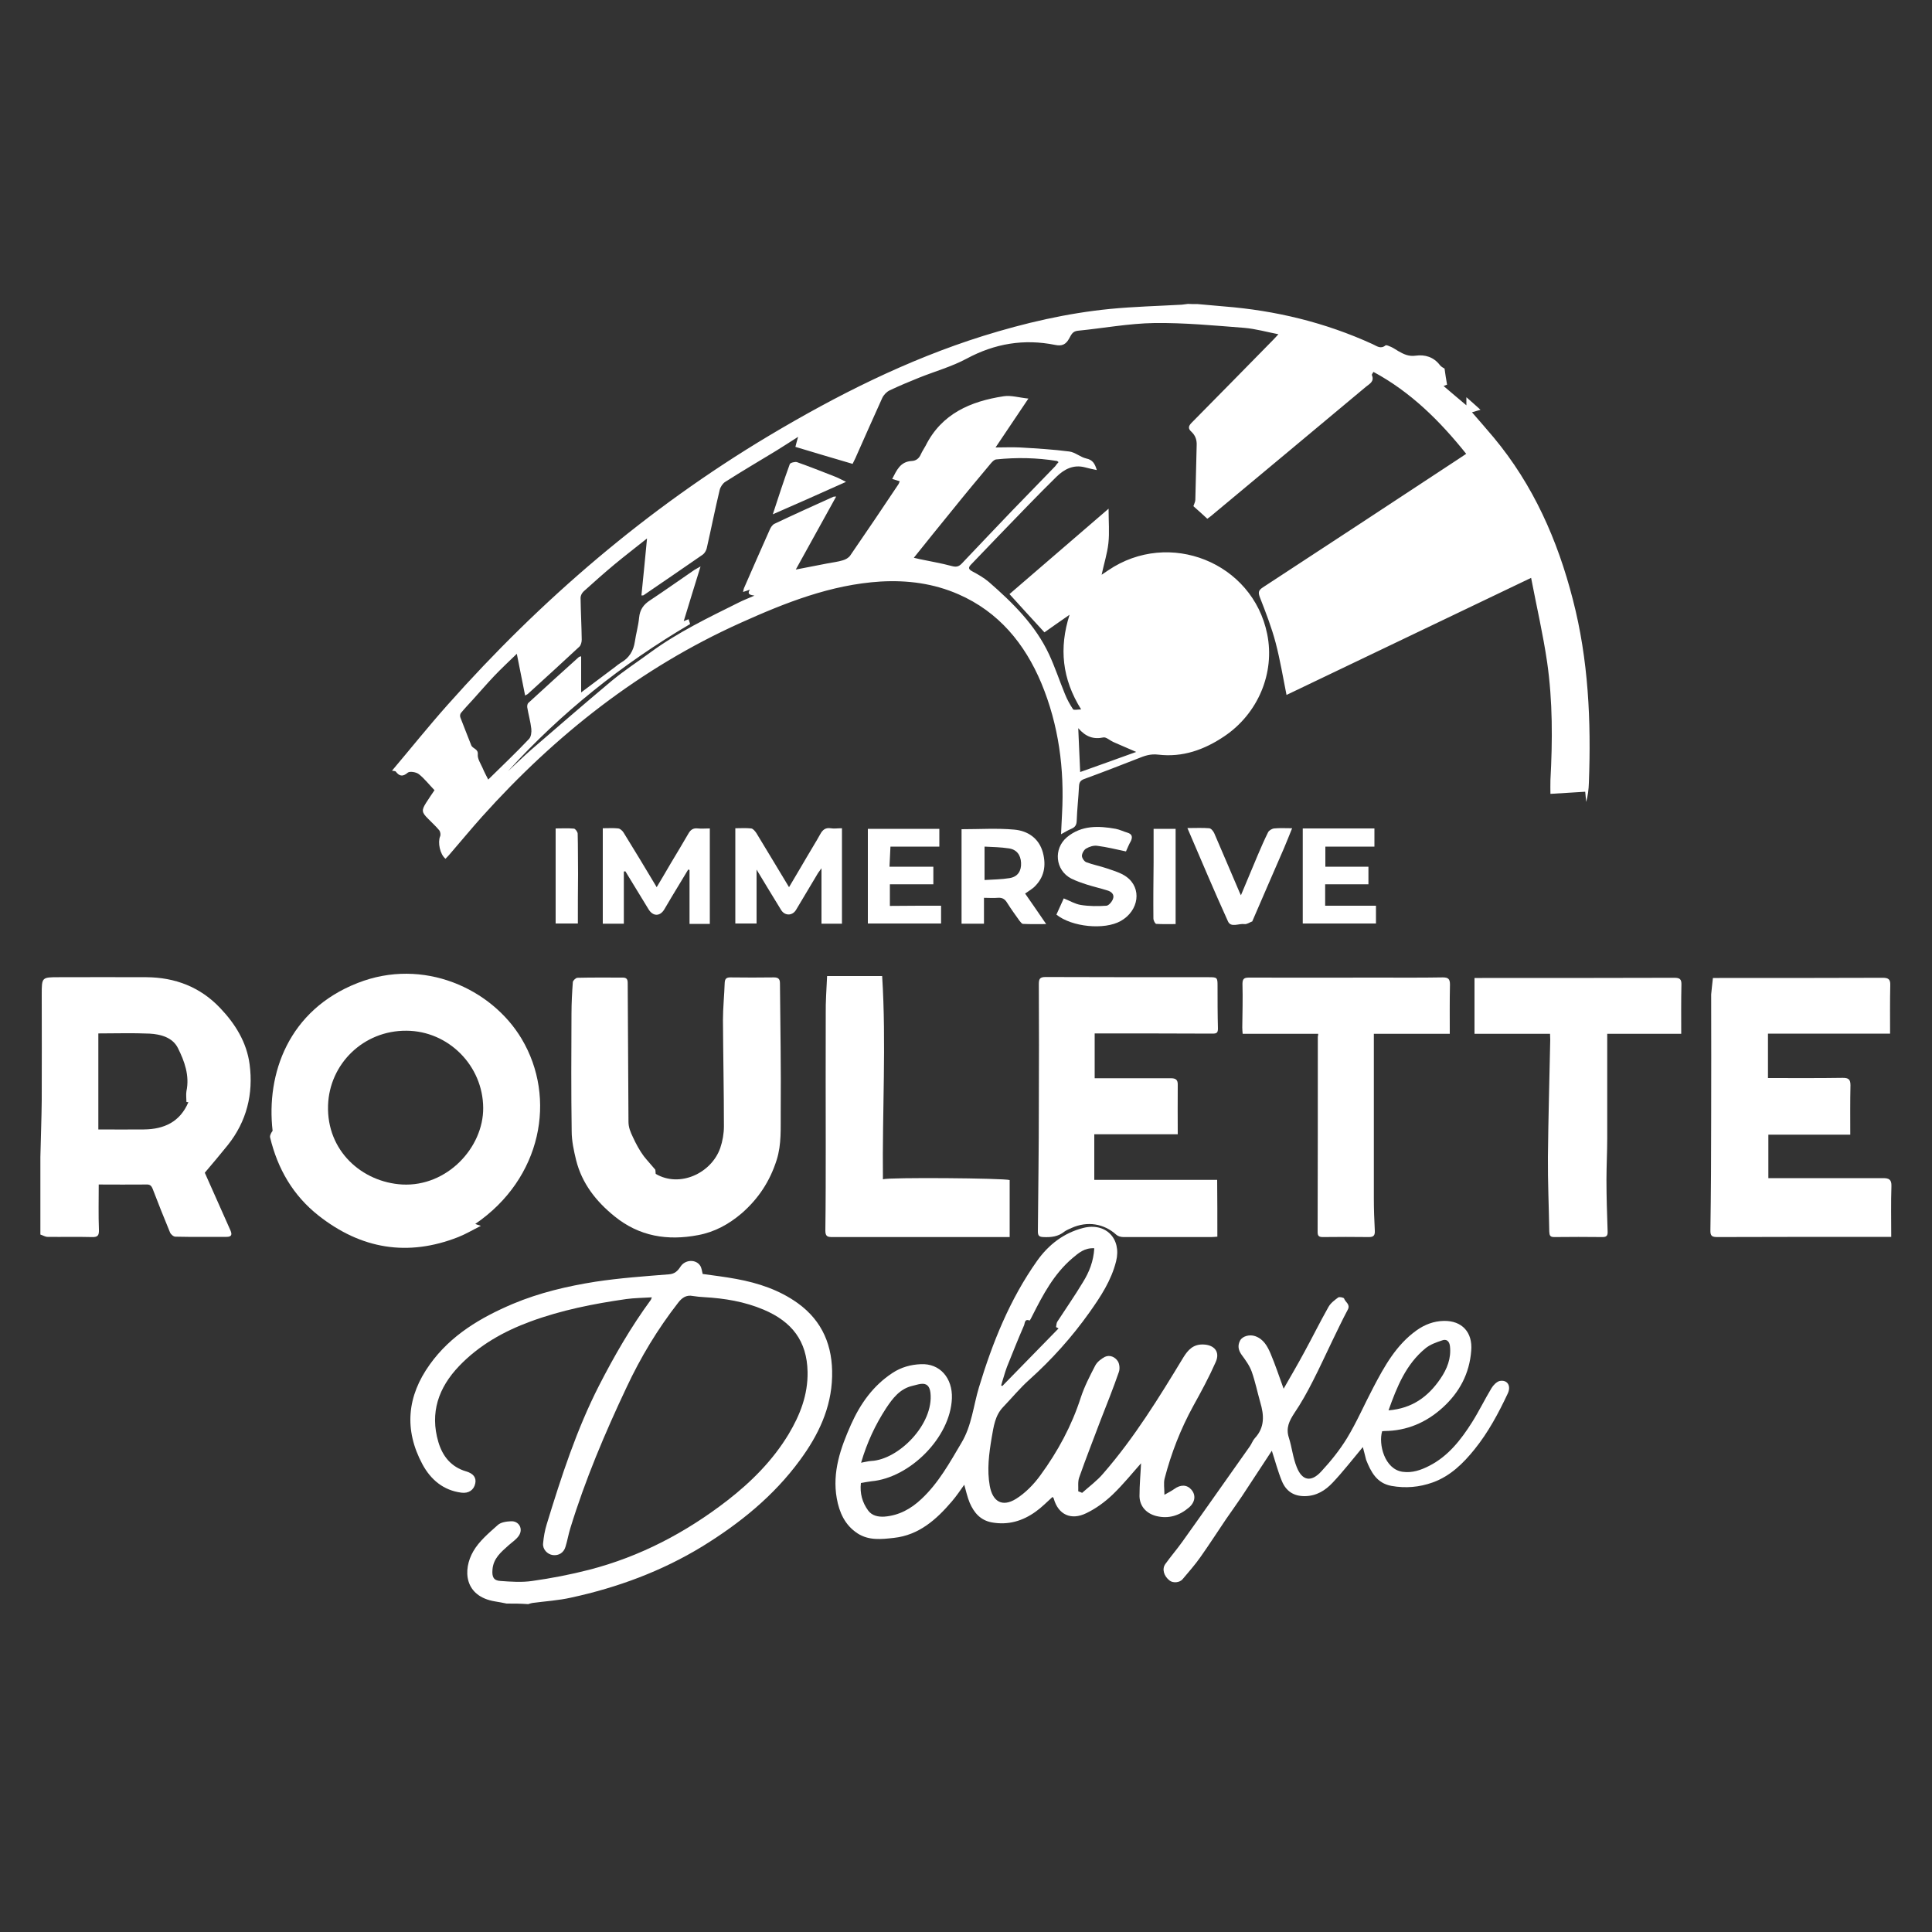<?xml version="1.0" encoding="utf-8"?>
<!-- Generator: Adobe Illustrator 26.1.0, SVG Export Plug-In . SVG Version: 6.00 Build 0)  -->
<svg version="1.1" id="Layer_1" xmlns="http://www.w3.org/2000/svg" xmlns:xlink="http://www.w3.org/1999/xlink" x="0px" y="0px"
	 viewBox="0 0 1000 1000" style="enable-background:new 0 0 1000 1000;" xml:space="preserve">
<rect x="0" y="0" width="1000" height="1000" fill="#333333" stroke="none"/>
<path style="fill:#FFFFFF;" d="M620,157.4c4.5,0.4,9,0.8,13.5,1.2c26.7,2.1,52.4,8.3,76.9,19.5c2.1,0.9,4.1,2.8,6.7,0.7
	c0.5-0.4,2,0.4,3,0.8c1.3,0.6,2.4,1.4,3.6,2.1c2.8,1.6,5.4,2.9,9,2.4c4.9-0.7,9.4,0.7,12.6,4.9c0.7,0.9,1.8,1.4,2.4,1.8
	c0.4,3,0.8,5.5,1.3,8.3c-0.3,0.1-1,0.4-1.8,0.7c3.9,3.3,7.6,6.5,11.8,10c0-1.5,0-2.4,0-4.2c2.6,2.3,4.7,4.1,7.3,6.5
	c-2.1,0.6-3.1,0.9-4.4,1.3c3.8,4.4,7.6,8.7,11.2,13c20.5,24.6,33.1,53.1,41,83.9c8.1,31.2,9.5,62.9,8.3,94.9
	c-0.1,3.3-0.5,6.6-1.4,9.9c-0.1-1.5-0.3-3-0.5-5.3c-5.9,0.4-11.7,0.7-18,1.1c0-2-0.1-4.6,0-7.1c1.1-20.4,1.2-40.8-1.7-61
	c-2.1-14.4-5.4-28.6-8.3-43.7c-42.9,20.5-84.8,40.6-126.6,60.6c-1.8-9-3.3-18.1-5.6-26.9c-2.1-8-5.1-15.7-8.1-23.4
	c-1-2.6-1-3.8,1.5-5.4c33.8-22.1,67.6-44.3,101.3-66.5c1.2-0.8,2.3-1.5,3.9-2.6c-13.6-17-28.7-32-48-42.4c-0.3,0.6-1,1.3-0.8,1.7
	c1.4,3.3-1.3,4.5-3.1,6c-26.7,22.3-53.4,44.6-80.2,66.9c-0.6,0.5-1.2,0.9-1.9,1.4c-2.5-2.3-4.9-4.5-7.2-6.5c0.4-1.3,1-2.3,1-3.3
	c0.3-9.4,0.4-18.9,0.7-28.4c0.1-2.8-0.8-5-2.7-6.8c-1.8-1.6-1.7-2.9,0.1-4.7c14.1-14.2,28.1-28.6,42.2-42.9c0.8-0.8,1.5-1.6,2.7-2.9
	c-6.2-1.2-11.8-2.8-17.6-3.3c-15.5-1.2-31.1-2.7-46.6-2.5c-13.2,0.2-26.5,2.7-39.7,4c-2.8,0.3-3.4,2.3-4.4,4
	c-1.7,3.1-3.7,4.1-7.4,3.3c-16-3.2-31.1-0.7-45.6,7.1c-7.8,4.2-16.5,6.6-24.7,9.9c-5.2,2.1-10.3,4.2-15.3,6.6
	c-1.6,0.8-3.1,2.4-3.8,4c-4.5,9.9-8.9,19.9-13.3,29.8c-0.6,1.5-1.4,2.9-2,4.2c-9.9-2.9-19.7-5.8-29.6-8.8c0.3-1.2,0.7-2.8,1.4-5.2
	c-4.2,2.7-7.8,5-11.5,7.3c-8.7,5.3-17.6,10.5-26.2,16c-1.3,0.8-2.5,2.6-2.9,4.2c-2.4,10-4.4,20.1-6.7,30.2c-0.3,1.2-1.1,2.6-2.1,3.3
	c-10.2,7.1-20.4,14-30.6,21c-0.1,0.1-0.4,0.1-1.1,0.1c1-9.6,1.9-19.2,2.9-29.5c-6,4.8-11.5,9-16.8,13.4c-5.4,4.5-10.7,9.2-16,14
	c-0.9,0.8-1.6,2.2-1.6,3.3c0.1,7.2,0.5,14.4,0.6,21.7c0,1.2-0.4,2.8-1.2,3.6c-8.8,8.2-17.7,16.3-26.6,24.4c-0.3,0.3-0.7,0.4-1.5,0.9
	c-1.5-7.4-2.9-14.4-4.3-21.6c-4.1,4-8,7.6-11.7,11.5c-3.8,4-7.4,8.2-11.2,12.4c-2,2.2-4.1,4.4-6,6.7c-0.5,0.6-0.6,1.7-0.3,2.4
	c1.8,4.8,3.8,9.6,5.6,14.3c0.7,1.9,3.7,1.8,3.4,4.8c-0.2,2.2,1.4,4.6,2.4,6.8c0.9,2.2,2,4.2,3,6.2c7.1-7,14.3-13.8,21.1-21
	c1.1-1.1,1.4-3.6,1.2-5.3c-0.4-3.7-1.5-7.4-2.1-11.1c-0.1-0.7,0.1-1.8,0.5-2.2c8.7-8,17.5-16,26.3-23.9c0.1-0.1,0.4-0.1,1.1-0.3
	c0,6.1,0,12.2,0,18.7c6.3-4.7,12-9,17.6-13.2c1-0.8,2-1.6,3-2.2c4.2-2.4,6.5-6.1,7.2-10.9c0.6-4.1,1.8-8.2,2.2-12.4
	c0.4-4.2,2.3-6.8,5.7-9c7.7-5.1,15.3-10.5,22.9-15.7c0.8-0.5,1.6-0.9,3.2-1.8c-3,9.7-5.8,18.7-8.7,28.3c1.3-0.5,1.8-0.7,2.5-1
	c0.3,0.8,0.5,1.5,0.8,2.5c-35.2,20.7-66.8,45.9-94.3,76.2c4-3.7,7.9-7.5,12-11.1c13.8-11.9,27.6-23.9,41.6-35.6
	c6.5-5.4,13.6-10,20.4-15c14.1-10.3,29.7-17.8,45.2-25.5c2.5-1.3,5.2-2.3,8.4-3.7c-2-0.4-4-0.5-2.4-3.1c-1.3,0.5-2.2,0.8-3.5,1.2
	c0.2-0.9,0.3-1.5,0.5-2c4.4-10.1,8.8-20.1,13.3-30.2c0.5-1.2,1.4-2.6,2.5-3.1c10.1-4.8,20.3-9.4,30.5-14c0.3-0.1,0.6,0,1.4-0.1
	c-7,12.7-13.9,25.1-20.9,37.8c5.8-1.1,11.2-2.2,16.5-3.2c2.6-0.5,5.3-0.8,7.9-1.6c1.4-0.4,3-1.3,3.8-2.5
	c8.4-12.2,16.7-24.5,24.9-36.8c0.3-0.4,0.4-1,0.7-1.6c-1.2-0.4-2.4-0.7-3.9-1.2c2.3-4.4,4.1-9,10.2-9.3c2.1-0.1,3.7-1.3,4.6-3.4
	c0.7-1.6,1.7-3,2.5-4.5c8.3-16.6,23.3-23,40.4-25.6c3.8-0.6,7.9,0.7,12.8,1.2c-6,9-11.4,16.9-17,25.3c4.5,0,8.6-0.2,12.6,0
	c8.5,0.5,17.1,1,25.6,2.1c3,0.4,5.7,2.9,8.7,3.6c3.4,0.7,4.5,2.7,5.5,6c-2.4-0.5-4.3-0.9-6.1-1.4c-6-1.6-10.8,1-14.7,4.8
	c-10.1,9.9-19.8,20.1-29.6,30.2c-4.9,5-9.6,10.1-14.5,15.1c-1.6,1.6-1.8,2.5,0.4,3.7c3,1.6,6,3.3,8.6,5.5
	c12.4,10.8,24.1,22.3,31.2,37.5c3.1,6.7,5.4,13.7,8.2,20.5c1.1,2.8,2.6,5.5,4.2,7.9c0.4,0.6,2.3,0.1,4.2,0.1
	c-9.9-15.8-11.5-31.8-6-49c-4.5,3.1-8.9,6.2-13,9.1c-6.2-6.7-12.2-13.3-18.1-19.8c16.9-14.6,33.8-29.1,51.3-44.2
	c0,6.8,0.5,12.4-0.1,17.9c-0.6,5.4-2.3,10.6-3.5,16.3c1.3-0.9,2.4-1.6,3.4-2.3c31.5-21.4,74.8-4.1,82.3,33
	c4.1,20.2-4.8,41.2-22.2,52.9c-10.4,7-21.6,11-34.2,9.5c-4-0.5-7.1,0.6-10.5,2c-9.2,3.6-18.5,7.2-27.8,10.6
	c-1.9,0.7-2.6,1.7-2.7,3.7c-0.3,6-1,12-1.2,18c-0.1,2.2-0.9,3.3-2.8,4.1c-1.7,0.7-3.3,1.7-5.3,2.8c0.2-3.8,0.3-7.1,0.5-10.4
	c1.3-23.4-1.7-46.1-10.7-67.8c-8.6-20.5-22.1-36.9-42.9-46c-12.8-5.6-26.3-7.4-40.3-6.6c-25.8,1.6-49.4,11-72.5,21.4
	c-52,23.4-95.8,58-133.7,100.2c-5.9,6.6-11.5,13.4-17.3,20.1c-0.5,0.6-1.2,1.2-1.7,1.8c-2.9-2.3-4.1-8.5-2.8-11.6
	c0.4-0.9,0.1-2.5-0.5-3.2c-1.8-2.2-3.9-4-5.8-6c-3.2-3.2-3.4-4.3-1-8.1c1.4-2.2,2.9-4.4,4.4-6.6c-2.9-3-5.2-6-8.1-8.3
	c-1.4-1.1-4.7-1.6-5.7-0.8c-2.7,2.3-4.4,1.9-6.3-0.6c-0.2-0.2-0.8-0.2-1.9-0.4c9.8-11.6,19-23.1,28.8-34.1
	C280,310.4,335,263.2,397.9,225.6c35.2-21,71.7-39.4,110.9-51.7c21.5-6.7,43.4-11.8,65.8-14c12.3-1.2,24.7-1.5,37.1-2.2
	c1.1-0.1,2.1-0.3,3.2-0.4C616.5,157.4,618.2,157.4,620,157.4z M547.9,239.2c-0.5-0.4-0.7-0.6-0.8-0.6c-10.5-1.7-21-1.9-31.5-0.8
	c-1,0.1-2,1.2-2.7,2c-6.7,8-13.3,15.9-19.8,24c-6.7,8.2-13.3,16.4-20.1,24.9c1.2,0.3,2.1,0.5,3,0.7c5.6,1.2,11.2,2.1,16.7,3.6
	c2.3,0.6,3.6,0.3,5.2-1.4c8.6-9.1,17.2-18.1,25.8-27.1c7.5-7.8,15-15.4,22.5-23.2C546.7,240.6,547.2,239.9,547.9,239.2z
	 M559.1,399.6c9.6-3.4,19-6.8,29-10.4c-4.6-2-8.3-3.6-12-5.2c-1.7-0.8-3.6-2.6-5-2.3c-5.2,1.1-9.2-0.4-13-4.8
	C558.4,384.9,558.8,392.1,559.1,399.6z"/>
<path style="fill:#FFFFFF;" d="M20.9,598.9c0.2-9.8,0.6-19.6,0.7-29.4c0.1-18.2,0-36.4,0-54.7c0-9,0-9,8.9-9c15.1,0,30.2-0.1,45.3,0
	c14.9,0.1,27.9,5.1,38.2,16c7.8,8.2,13.7,17.7,15.2,29.1c2,15.3-1.5,29.5-11.3,41.8c-3.7,4.6-7.5,9.1-11.9,14.3
	c3.8,8.6,8.6,19.3,13.3,29.9c0.9,2.1,0.6,3.3-2,3.3c-8.8,0-17.7,0.1-26.5-0.1c-1,0-2.4-1.2-2.8-2.2c-3.1-7.5-6.1-15-9-22.6
	c-0.7-1.7-1.5-2.3-3.3-2.2c-8.2,0.1-16.3,0-24.6,0c0,8.3-0.2,15.8,0.1,23.3c0.1,3-0.5,4-3.6,3.9c-7.6-0.2-15.3,0-23-0.1
	c-1.2,0-2.4-0.8-3.7-1.2C20.9,625.6,20.9,612.2,20.9,598.9z M97.5,570.5c-0.3,0-0.7-0.1-1-0.1c0-1.9-0.3-3.8,0-5.6
	c1.7-8.1-1-15.5-4.4-22.3c-2.7-5.5-8.9-7.2-14.7-7.5c-8.8-0.4-17.6-0.1-26.5-0.1c0,16.5,0,33,0,49.7c8,0,15.8,0.1,23.6,0
	C84.9,584.5,93.2,580.7,97.5,570.5z"/>
<path style="fill:#FFFFFF;" d="M262.2,830c-2-0.4-3.9-0.8-5.9-1.1c-16.1-2.6-16.9-16.4-11.3-26c3-5.2,8-9.4,12.6-13.5
	c1.6-1.5,4.5-1.9,6.9-2c4.1-0.2,6.4,3.9,4.1,7.4c-1.3,2-3.5,3.4-5.3,5c-3.9,3.5-8,6.8-8.4,12.7c-0.3,3.6,0.5,5.6,4.1,5.8
	c5.5,0.4,11.1,0.8,16.5,0c9.9-1.4,19.8-3.3,29.5-5.8c26.3-6.8,49.9-19.2,71.4-35.8c12.5-9.7,23.6-20.8,31.8-34.4
	c5.9-9.9,10-20.3,9.8-32.2c-0.3-16-8.1-26-22.7-32.2c-9.9-4.2-20.3-5.9-30.9-6.5c-1.9-0.1-3.9-0.3-5.8-0.6c-3.4-0.7-5.7,1-7.6,3.5
	c-10.6,13.6-19.4,28.2-26.7,43.8c-11.2,23.7-21.4,47.8-29.1,72.9c-1,3.2-1.5,6.4-2.5,9.6c-0.9,3.1-3.5,4.7-6.6,4.3
	c-2.8-0.4-5.3-3-5-6c0.3-3.4,0.9-6.8,1.9-10c7.5-24.5,15.4-48.9,27.1-71.8c7.9-15.4,16.5-30.3,26.7-44.2c0.2-0.2,0.2-0.6,0.6-1.4
	c-4.6,0.3-9,0.3-13.3,0.9c-16.8,2.4-33.5,5.7-49.5,11.6c-13.9,5.1-26.7,12.3-37,23.1c-10.6,11.1-15.2,24.1-10.7,39.3
	c2.2,7.4,6.6,12.9,14.4,15.2c3.8,1.1,5.3,3.3,4.7,6.2c-0.7,3.4-3.4,5.3-7.2,4.8c-9.3-1.2-15.8-6.7-20.1-14.6
	c-9.7-18-8-35.4,3.8-51.8c10.8-15.1,26.2-24.2,42.9-31.3c13.8-5.8,28.3-9.2,42.9-11.5c12.5-1.9,25.2-2.8,37.8-3.8
	c3.2-0.2,4.7-1.8,6.2-4.1c2.4-3.6,7.9-3.8,10.1-0.4c0.8,1.2,0.9,2.8,1.3,4.3c5.7,0.8,11.6,1.5,17.5,2.6c11.4,2.1,22.2,5.7,31.7,12.5
	c12.9,9.3,18.2,22.3,17.8,38c-0.4,16.4-7.2,30.4-16.6,43.2c-13.6,18.6-31.2,32.8-50.7,44.8c-21,12.8-43.8,21.2-67.7,26.4
	c-6.6,1.5-13.5,1.9-20.2,2.8c-0.7,0.1-1.4,0.4-2.1,0.6C269.6,830,265.9,830,262.2,830z"/>
<path style="fill:#FFFFFF;" d="M246,633.5c0.8,0.3,1.3,0.5,2.9,1c-4.4,2.2-7.9,4.3-11.7,5.8c-26.2,10.3-50.3,6.2-72.3-11.1
	c-13.2-10.4-21.2-24.2-25.1-40.5c-0.2-1,0.5-2.3,1.3-3.4c-3.4-29.5,8.2-62.5,44-76.5c34-13.4,69.4,2.9,84.9,28.9
	C288.3,568.4,280.4,610,246,633.5z M250.1,573.5c-0.1-22-18.1-39.9-39.7-40c-22.3-0.2-39.9,17.2-40.6,38.6
	c-0.8,23.6,17.6,39.8,38.4,41C231.4,614.3,250.2,594,250.1,573.5z"/>
<path style="fill:#FFFFFF;" d="M560.1,772.7c3.7-3.3,7.8-6.3,11-10.1c16-18.4,28.8-39.2,41.4-60c2.4-3.9,5.1-6.8,10.1-6.7
	c5.9,0.1,9.1,3.8,6.6,9.2c-3.4,7.7-7.4,15.1-11.5,22.5c-6.6,12-11.5,24.6-14.9,37.7c-0.6,2.4-0.1,5-0.1,8.4c2.1-1.2,3.7-2,5.1-3
	c3.3-2.4,6.6-2.3,8.9,0.4c2.3,2.7,2,6.3-1.2,9.1c-4.9,4.2-10.5,6.1-17,4.5c-5.1-1.3-8.6-5-8.7-10.3c0-6.1,0.6-12.2,0.8-17
	c-4.2,4.7-9.1,10.8-14.7,16.2c-4,3.8-8.6,7.2-13.6,9.6c-7.9,3.9-14.6,0.8-16.9-7.6c-0.1-0.3-0.4-0.5-0.6-0.8
	c-2.9,2.6-5.6,5.4-8.7,7.6c-6.8,4.9-14.3,7.1-22.7,5.6c-6-1.1-9.3-5.1-11.5-10.2c-1.2-2.9-1.9-6.1-2.8-9.3c-2,2.8-4,5.8-6.4,8.6
	c-8,9.4-17.1,17.5-30,18.9c-6.3,0.7-12.9,1.5-18.8-2.3c-6.6-4.3-9.5-10.9-10.8-18.2c-2.4-13.6,2-26.1,7.4-38.2
	c4.8-10.7,11.4-20.1,21.5-26.7c4.4-2.9,9.4-4.3,14.6-4.5c10-0.5,16.5,7.3,16.1,17.7c-0.8,20.3-21.8,41.1-41.6,42.9
	c-1.8,0.2-3.6,0.6-5.5,0.9c-0.6,5.3,0.7,10.1,3.8,14.3c2,2.7,5.3,3.3,8.4,3.1c7.5-0.6,13.7-4,19.1-9.1c8.9-8.3,14.7-18.9,20.8-29.2
	c5.3-8.9,6.1-19,9-28.6c7-23.2,16-45.6,30.1-65.5c5.9-8.3,13.7-14.4,23.8-17c11.7-3,20,5.5,17.1,17.2c-2.5,10-8,18.3-13.8,26.5
	c-9.1,12.8-19.5,24.4-31.2,34.9c-4.8,4.3-8.9,9.3-13.4,14c-4.3,4.4-5,10.2-6,15.9c-1.4,8.3-2.5,16.6-1,25c1.5,8.2,6.5,11.1,13.6,6.7
	c4.8-3,9.2-7.5,12.6-12.2c9-12.3,16.2-25.6,20.9-40.2c1.9-5.8,4.7-11.2,7.5-16.6c1-1.9,3.1-3.5,5-4.5c2.6-1.2,5.3,0.1,6.7,2.3
	c0.9,1.4,1.1,4,0.5,5.6c-2.9,8.4-6.2,16.6-9.4,24.8c-3.7,9.9-7.6,19.7-11.1,29.7c-0.8,2.2-0.4,4.8-0.5,7.2
	C559.1,772.2,559.6,772.5,560.1,772.7z M566.4,646.1c-5.1-0.3-8.2,2.5-11.4,5.2c-9.5,8.1-15.2,18.9-20.7,29.8
	c-0.4,0.8-1.2,2.4-1.4,2.4c-2.7-1.1-2.4,1.6-2.9,2.6c-3.1,7.1-5.9,14.2-8.8,21.4c-0.6,1.6-1.1,3.2-1.6,4.9c-0.5,1.6-1,3.2-1.4,4.7
	c0.2,0.1,0.4,0.2,0.6,0.3c9.7-9.9,19.4-19.9,29.1-29.8c-0.4-0.2-0.8-0.5-1.3-0.7c0.2-0.9,0.2-2,0.6-2.7c4.4-6.8,9.1-13.5,13.3-20.5
	C563.8,658.4,566,652.8,566.4,646.1z M445.7,757.1c2.2-0.4,3.7-0.8,5.2-0.9c14.3-0.7,32.5-19.1,30.7-35.3c-0.4-3.3-1.8-5-5-4.6
	c-1.5,0.2-2.9,0.7-4.3,1c-6.5,1.5-10.2,6.4-13.6,11.5C453.1,737.4,448.8,746.5,445.7,757.1z"/>
<path style="fill:#FFFFFF;" d="M886.6,506.2c1.3,0,2.3,0,3.4,0c28.1,0,56.3,0,84.4-0.1c2.8,0,4.1,0.6,4,3.7
	c-0.2,8.4-0.1,16.8-0.1,25.2c-21,0-42,0-63.2,0c0,7.7,0,15.3,0,23c12.9,0,25.8,0.1,38.7-0.1c2.9,0,4,0.7,4,3.8
	c-0.2,8.5-0.1,17-0.1,25.6c-13.9,0-28.2,0-42.4,0c0,7.4,0,14.7,0,22.5c3.5,0,6.5,0,9.6,0c16.6,0,33.2,0,49.8,0c3,0,4.4,0.7,4.3,4.1
	c-0.3,8.6-0.1,17.2-0.1,26.3c-1.3,0-2.4,0-3.6,0c-28.8,0-57.6,0-86.3,0.1c-2.9,0-3.8-0.5-3.7-3.7c0.3-19.3,0.4-38.6,0.4-57.9
	c0.1-21.3,0-42.7,0-64C885.9,512,886.3,509.4,886.6,506.2z"/>
<path style="fill:#FFFFFF;" d="M630.1,640.1c-1.2,0.1-2.3,0.2-3.3,0.2c-15.1,0-30.2,0-45.3,0c-1.3,0-2.8-0.4-3.7-1.2
	c-6.4-5.8-15-7.2-23.2-3.5c-1.3,0.6-2.6,1.1-3.7,1.9c-3.2,2.6-6.9,3-10.9,2.8c-2.1-0.1-2.8-0.7-2.8-2.9c0.2-21.6,0.5-43.3,0.5-64.9
	c0.1-21,0.1-42.1,0-63.1c0-2.7,0.5-3.7,3.5-3.7c28.2,0.1,56.5,0.1,84.7,0.1c4,0,4.3,0.2,4.3,4.2c0,7.4,0,14.9,0.2,22.3
	c0,2.1-0.5,2.7-2.7,2.7c-20.4-0.1-40.7-0.1-61.1-0.1c0,7.7,0,15.2,0,23.2c3.1,0,6.4,0,9.6,0c9.9,0,19.8,0,29.8,0
	c2.5,0,3.7,0.7,3.6,3.5c-0.1,8.4,0,16.8,0,25.5c-14.4,0-28.7,0-43.2,0c0,8,0,15.7,0,23.6c21.1,0,42.2,0,63.6,0
	C630.1,620.4,630.1,630.1,630.1,640.1z"/>
<path style="fill:#FFFFFF;" d="M339.4,607.6c12.4,7.3,28.8-0.3,33.4-13.4c1.2-3.5,1.9-7.5,1.9-11.2c0-18.3-0.4-36.7-0.5-55
	c0-6.4,0.7-12.9,0.9-19.3c0.1-2.1,0.9-2.8,2.9-2.8c7.5,0.1,15.1,0.1,22.6,0c2.2,0,3.1,0.8,3.1,3c0.2,22.2,0.6,44.4,0.4,66.6
	c-0.1,8.3,0.5,16.7-2.1,24.9c-3.5,11-9.4,20-18.1,27.6c-6.7,5.7-14,9.7-22.6,11.3c-15.8,3-30.4,0.7-43.3-9.8
	c-9.5-7.7-16.8-17-19.8-29c-1.2-4.9-2.3-10-2.3-15c-0.3-20.3-0.2-40.6-0.1-60.8c0-5.5,0.3-10.9,0.7-16.4c0.1-0.8,1.5-2.1,2.3-2.2
	c7.9-0.2,15.7-0.1,23.6-0.1c2,0,2.5,1,2.5,2.8c0.1,23.9,0.3,47.9,0.4,71.8c0,2.9,1,5.3,2.3,8c1.6,3.5,3.4,6.8,5.6,9.8
	c1.8,2.3,3.8,4.4,5.7,6.7C339.4,605.4,339.2,606.3,339.4,607.6z"/>
<path style="fill:#FFFFFF;" d="M802.3,535.1c-13.2,0-26.1,0-39.1,0c0-9.4,0-19,0-28.9c1.7,0,2.8,0,4,0c33.1,0,66.2,0,99.3-0.1
	c2.9,0,3.9,0.6,3.8,3.7c-0.2,8.4-0.1,16.8-0.1,25.3c-12.4,0-25.4,0-38.3,0c0,17.8,0,35.8,0,53.8c0,7.3-0.4,14.6-0.4,21.9
	c0,8.8,0.3,17.6,0.6,26.4c0.1,1.9-0.2,3.1-2.5,3.1c-8.4-0.1-16.8-0.1-25.2,0c-2.1,0-2.4-0.9-2.5-2.8c-0.2-12.9-0.8-25.8-0.7-38.7
	c0.2-20.2,0.8-40.4,1.2-60.6C802.4,537.2,802.3,536.3,802.3,535.1z"/>
<path style="fill:#FFFFFF;" d="M682.3,535.1c-13,0-25.8,0-39.1,0c-0.1-1.1-0.2-2.2-0.2-3.3c0.1-7.5,0.3-15.1,0.1-22.6
	c0-2.8,1.1-3.2,3.5-3.2c21.8,0.1,43.5,0,65.3,0c11.6,0,23.3,0.1,34.9-0.1c2.8,0,3.7,0.8,3.7,3.7c-0.2,8.5-0.1,17-0.1,25.5
	c-13,0-25.8,0-39.3,0c0,28.4,0,56.7,0,85.1c0,5.6,0.2,11.2,0.5,16.8c0.1,2.3-0.5,3.3-3,3.3c-8-0.1-16-0.1-23.9,0
	c-1.8,0-2.7-0.4-2.7-2.5c0.1-33.7,0.1-67.5,0.1-101.2C682.2,536.1,682.3,535.7,682.3,535.1z"/>
<path style="fill:#FFFFFF;" d="M428.1,505.2c9.5,0,18.9,0,28.5,0c2.2,35,0,70.1,0.4,105.2c2.8-1.1,62.7-0.6,65.6,0.4
	c0,9.7,0,19.3,0,29.5c-0.8,0-1.8,0-2.8,0c-29.6,0-59.3,0-88.9,0c-2.4,0-3.7-0.2-3.7-3.3c0.2-14.7,0.2-29.5,0.2-44.2
	c0-22.6-0.1-45.3,0-67.9C427.3,518.5,427.8,512,428.1,505.2z"/>
<path style="fill:#FFFFFF;" d="M705.4,749c-5.2,6.2-10.2,12.7-15.7,18.5c-3.7,3.9-8.2,6.8-14.2,6.9c-6,0.1-9.9-2.7-12-7.8
	c-2.1-5.1-3.5-10.5-5.2-15.7c-5.1,7.7-10.3,15.7-15.5,23.6c-2.7,4-5.5,7.9-8.2,11.8c-4.4,6.5-8.7,13.2-13.3,19.7
	c-2.8,4-6.1,7.7-9.2,11.4c-1.5,1.8-4.9,2.1-6.7,0.7c-3-2.3-4.1-6-2.2-8.6c2.8-3.9,5.9-7.5,8.7-11.4c11.8-16.5,23.4-33.1,35.1-49.6
	c0.9-1.3,1.4-2.9,2.5-4.1c5.2-5.6,4.8-11.9,2.8-18.6c-1.5-5.3-2.6-10.7-4.4-15.8c-1.1-3.1-3.2-6-5.2-8.7c-1.8-2.5-2.2-4.9-0.8-7.5
	c1.3-2.3,5-3.2,7.8-2.2c4.3,1.5,6.3,5.2,7.9,8.9c2.5,5.9,4.5,12,6.8,18.3c3.6-6.3,7.3-12.6,10.8-19.1c4.2-7.7,8.1-15.6,12.4-23.2
	c1.1-2,3.1-3.5,5-4.9c0.6-0.5,2.9,0,3.1,0.5c0.6,1.9,3.4,3,1.9,5.8c-2.8,5.2-5.3,10.6-7.9,15.9c-3.4,7-6.6,14.1-10.2,21.1
	c-2.9,5.7-6,11.3-9.6,16.6c-2.6,4-4.4,7.6-2.8,12.6c1.6,5,2.1,10.4,4.1,15.3c2.8,7.1,7.5,7.9,12.7,2.2c4.9-5.3,9.5-11,13.3-17.2
	c5.1-8.4,9-17.5,13.6-26.2c5.8-11.1,11.9-22.1,22.4-29.6c4.2-3,8.9-4.8,14.1-4.9c9.5-0.2,15,6,14.2,15.4
	c-0.9,11.9-6.1,21.6-14.8,29.5c-8.5,7.7-18.5,12-30.1,12.1c-0.4,0-0.8,0.1-1.2,0.1c-2,6.6,1.2,19.7,10.6,21c5,0.7,9.5-0.9,13.8-3.1
	c9.8-5,16.4-13.5,22.1-22.5c3.6-5.7,6.6-11.9,10.1-17.7c0.9-1.5,2.6-3.3,4.2-3.7c4-0.8,6.1,2.5,4.2,6.5
	c-4.8,10.2-10.1,20.1-17.2,28.9c-5.9,7.3-12.5,13.8-21.6,17.1c-7,2.5-14.1,3.1-21.4,1.8c-7.6-1.4-10.6-7.2-13.1-13.5
	C706.5,753.4,706,751,705.4,749z M718.7,730c12.3-1,20.5-7.1,26.8-16.3c3.5-5.1,5.7-10.6,5-16.9c-0.3-2.6-1.8-3.9-4.1-3
	c-3,1-6.2,2.1-8.6,4.1C727.8,706.1,723.1,717.6,718.7,730z"/>
<path style="fill:#FFFFFF;" d="M322.9,451.1c0,8.9,0,17.8,0,27c-3.7,0-7.2,0-10.9,0c0-16.5,0-32.8,0-49.4c2.9,0,5.5-0.2,8,0.1
	c1,0.1,2.2,1.2,2.8,2.2c5.7,9.2,11.3,18.5,17.1,28.2c2.5-4.2,4.9-8.2,7.2-12.2c3.1-5.2,6.2-10.3,9.2-15.5c1.1-2,2.5-3,4.9-2.7
	c1.9,0.2,3.8,0,6.2,0c0,16.5,0,32.9,0,49.4c-3.4,0-6.8,0-10.5,0c0-9.3,0-18.6,0-27.9c-0.2-0.1-0.5-0.2-0.7-0.2
	c-2.9,4.8-5.8,9.6-8.7,14.4c-1.2,2-2.4,4.1-3.6,6.1c-2.3,3.9-6,3.8-8.3-0.1c-4-6.5-7.9-13-11.9-19.5
	C323.3,451,323.1,451.1,322.9,451.1z"/>
<path style="fill:#FFFFFF;" d="M425.2,478.1c0-9.4,0-18.7,0-28.7c-0.9,1.3-1.4,1.9-1.8,2.5c-3.8,6.4-7.6,12.8-11.4,19.1
	c-1.9,3.1-5.8,3.1-7.7,0c-4.1-6.7-8.2-13.4-12.7-20.9c0,9.8,0,18.7,0,27.9c-3.9,0-7.4,0-11,0c0-16.4,0-32.6,0-49.3
	c2.9,0,5.6-0.2,8.2,0.1c1,0.1,2,1.4,2.7,2.4c5.6,9.2,11.1,18.4,16.9,28c3.1-5.3,6.2-10.4,9.2-15.6c2.3-4,4.8-7.9,7-11.9
	c1.2-2.2,2.7-3.4,5.3-3c1.8,0.3,3.6,0,5.9,0c0,16.6,0,32.9,0,49.4C432.2,478.1,428.8,478.1,425.2,478.1z"/>
<path style="fill:#FFFFFF;" d="M497.7,429.2c9.4,0,18.4-0.6,27.2,0.2c7.1,0.6,12.9,4.5,14.9,11.9c1.8,6.8,0.7,13-4.7,18
	c-1.3,1.1-2.8,2-4.5,3.2c3.5,5,7,10.1,10.9,15.8c-4.5,0-8.3,0.1-12-0.1c-0.6,0-1.3-1-1.8-1.6c-2.2-3.1-4.4-6.1-6.4-9.3
	c-1.2-2-2.6-2.8-4.9-2.6c-2.2,0.2-4.5,0-7.1,0c0,4.6,0,8.9,0,13.4c-4,0-7.6,0-11.6,0C497.7,461.8,497.7,445.5,497.7,429.2z
	 M509.6,438.2c0,6,0,11.4,0,17.3c4.5-0.3,8.8-0.3,13-1c4.2-0.7,6.1-3.7,5.9-7.9c-0.2-4.2-2.4-7-6.5-7.5
	C518,438.5,513.9,438.4,509.6,438.2z"/>
<path style="fill:#FFFFFF;" d="M686,448.6c7.5,0,14.8,0,22.3,0c0,3.1,0,5.9,0,9.1c-7.5,0-14.8,0-22.4,0c0,3.8,0,7.3,0,11.1
	c8.8,0,17.4,0,26.3,0c0,3.2,0,6,0,9.2c-12.5,0-25.1,0-37.9,0c0-16.4,0-32.7,0-49.2c12.5,0,24.6,0,37.1,0c0,3,0,6,0,9.4
	c-8.3,0-16.7,0-25.4,0C686,441.8,686,445,686,448.6z"/>
<path style="fill:#FFFFFF;" d="M487.1,468.8c0,3.3,0,6.1,0,9.2c-12.6,0-25.1,0-37.9,0c0-16.3,0-32.6,0-49c12.3,0,24.5,0,37,0
	c0,3,0,5.9,0,9.2c-8.3,0-16.6,0-25.3,0c-0.2,3.6-0.3,6.8-0.5,10.4c7.7,0,15.1,0,22.7,0c0,3.1,0,5.9,0,9.1c-7.5,0-14.9,0-22.5,0
	c0,3.8,0,7.3,0,11.2C469.4,468.8,478.2,468.8,487.1,468.8z"/>
<path style="fill:#FFFFFF;" d="M582.8,440.7c-5.2-1.1-10-2.3-14.8-2.9c-1.9-0.3-4.1,0.4-5.8,1.4c-1.1,0.6-2.2,2.5-2.2,3.8
	c0,1.1,1.2,2.9,2.3,3.3c3.5,1.3,7.2,2,10.7,3.2c3.4,1.2,7.1,2.2,10,4.3c8.2,5.9,6.5,17.6-2.9,22.9c-8.5,4.8-25.4,3.1-33.3-3.3
	c1.2-2.7,2.5-5.5,3.8-8.4c3,1.2,5.8,2.9,8.8,3.4c4.4,0.7,8.9,0.7,13.3,0.4c1.2-0.1,2.9-2.1,3.4-3.6c0.8-2.2-0.8-3.7-2.9-4.3
	c-3.5-1.1-7-1.9-10.5-3c-2.8-0.9-5.7-1.9-8.3-3.2c-8.2-4.3-9.3-15.4-2.1-21.4c7.5-6.2,16.3-5.9,25.2-4.3c2.1,0.4,4,1.4,6.1,2
	c2.3,0.7,2.7,2.1,1.8,4.2C584.3,437.1,583.5,439.2,582.8,440.7z"/>
<path style="fill:#FFFFFF;" d="M614.6,428.6c4.2,0,7.8-0.2,11.3,0.1c1,0.1,2.1,1.5,2.6,2.6c4.3,9.9,8.5,19.9,12.8,29.9
	c0.2,0.6,0.5,1.1,1,2.2c3.1-7.3,5.9-14.2,8.8-21c1.7-4,3.4-7.9,5.3-11.7c0.5-0.9,2-1.8,3.1-1.9c2.9-0.3,5.8-0.1,9.3-0.1
	c-1.5,3.7-2.8,7-4.2,10.3c-5.4,12.5-10.9,25-16.3,37.6c0,0.1-0.1,0.3-0.1,0.3c-1.4,0.5-2.8,1.6-4.1,1.4c-2.9-0.4-7,2-8.5-1.4
	C628.4,461.1,621.7,445.1,614.6,428.6z"/>
<path style="fill:#FFFFFF;" d="M299.1,478c-4.2,0-7.8,0-11.5,0c0-16.4,0-32.6,0-49.2c3.3,0,6.4-0.2,9.5,0.1c0.7,0.1,1.8,1.6,1.9,2.5
	c0.2,7,0.1,14,0.2,21C299.1,460.8,299.1,469.2,299.1,478z"/>
<path style="fill:#FFFFFF;" d="M608.5,429c0,16.4,0,32.7,0,49.3c-3.4,0-6.8,0.1-10-0.1c-0.6,0-1.5-1.8-1.5-2.8
	c-0.1-9.6,0-19.2,0.1-28.8c0-5.8,0-11.6,0-17.6C601,429,604.4,429,608.5,429z"/>
<path style="fill:#FFFFFF;" d="M400,266.2c2.9-8.9,5.7-17.5,8.8-26c0.3-0.7,2.7-1.3,3.7-1c6.5,2.3,12.8,4.8,19.2,7.3
	c1.9,0.7,3.7,1.7,6.2,2.9C424.8,255.3,412.6,260.7,400,266.2z"/>
</svg>
